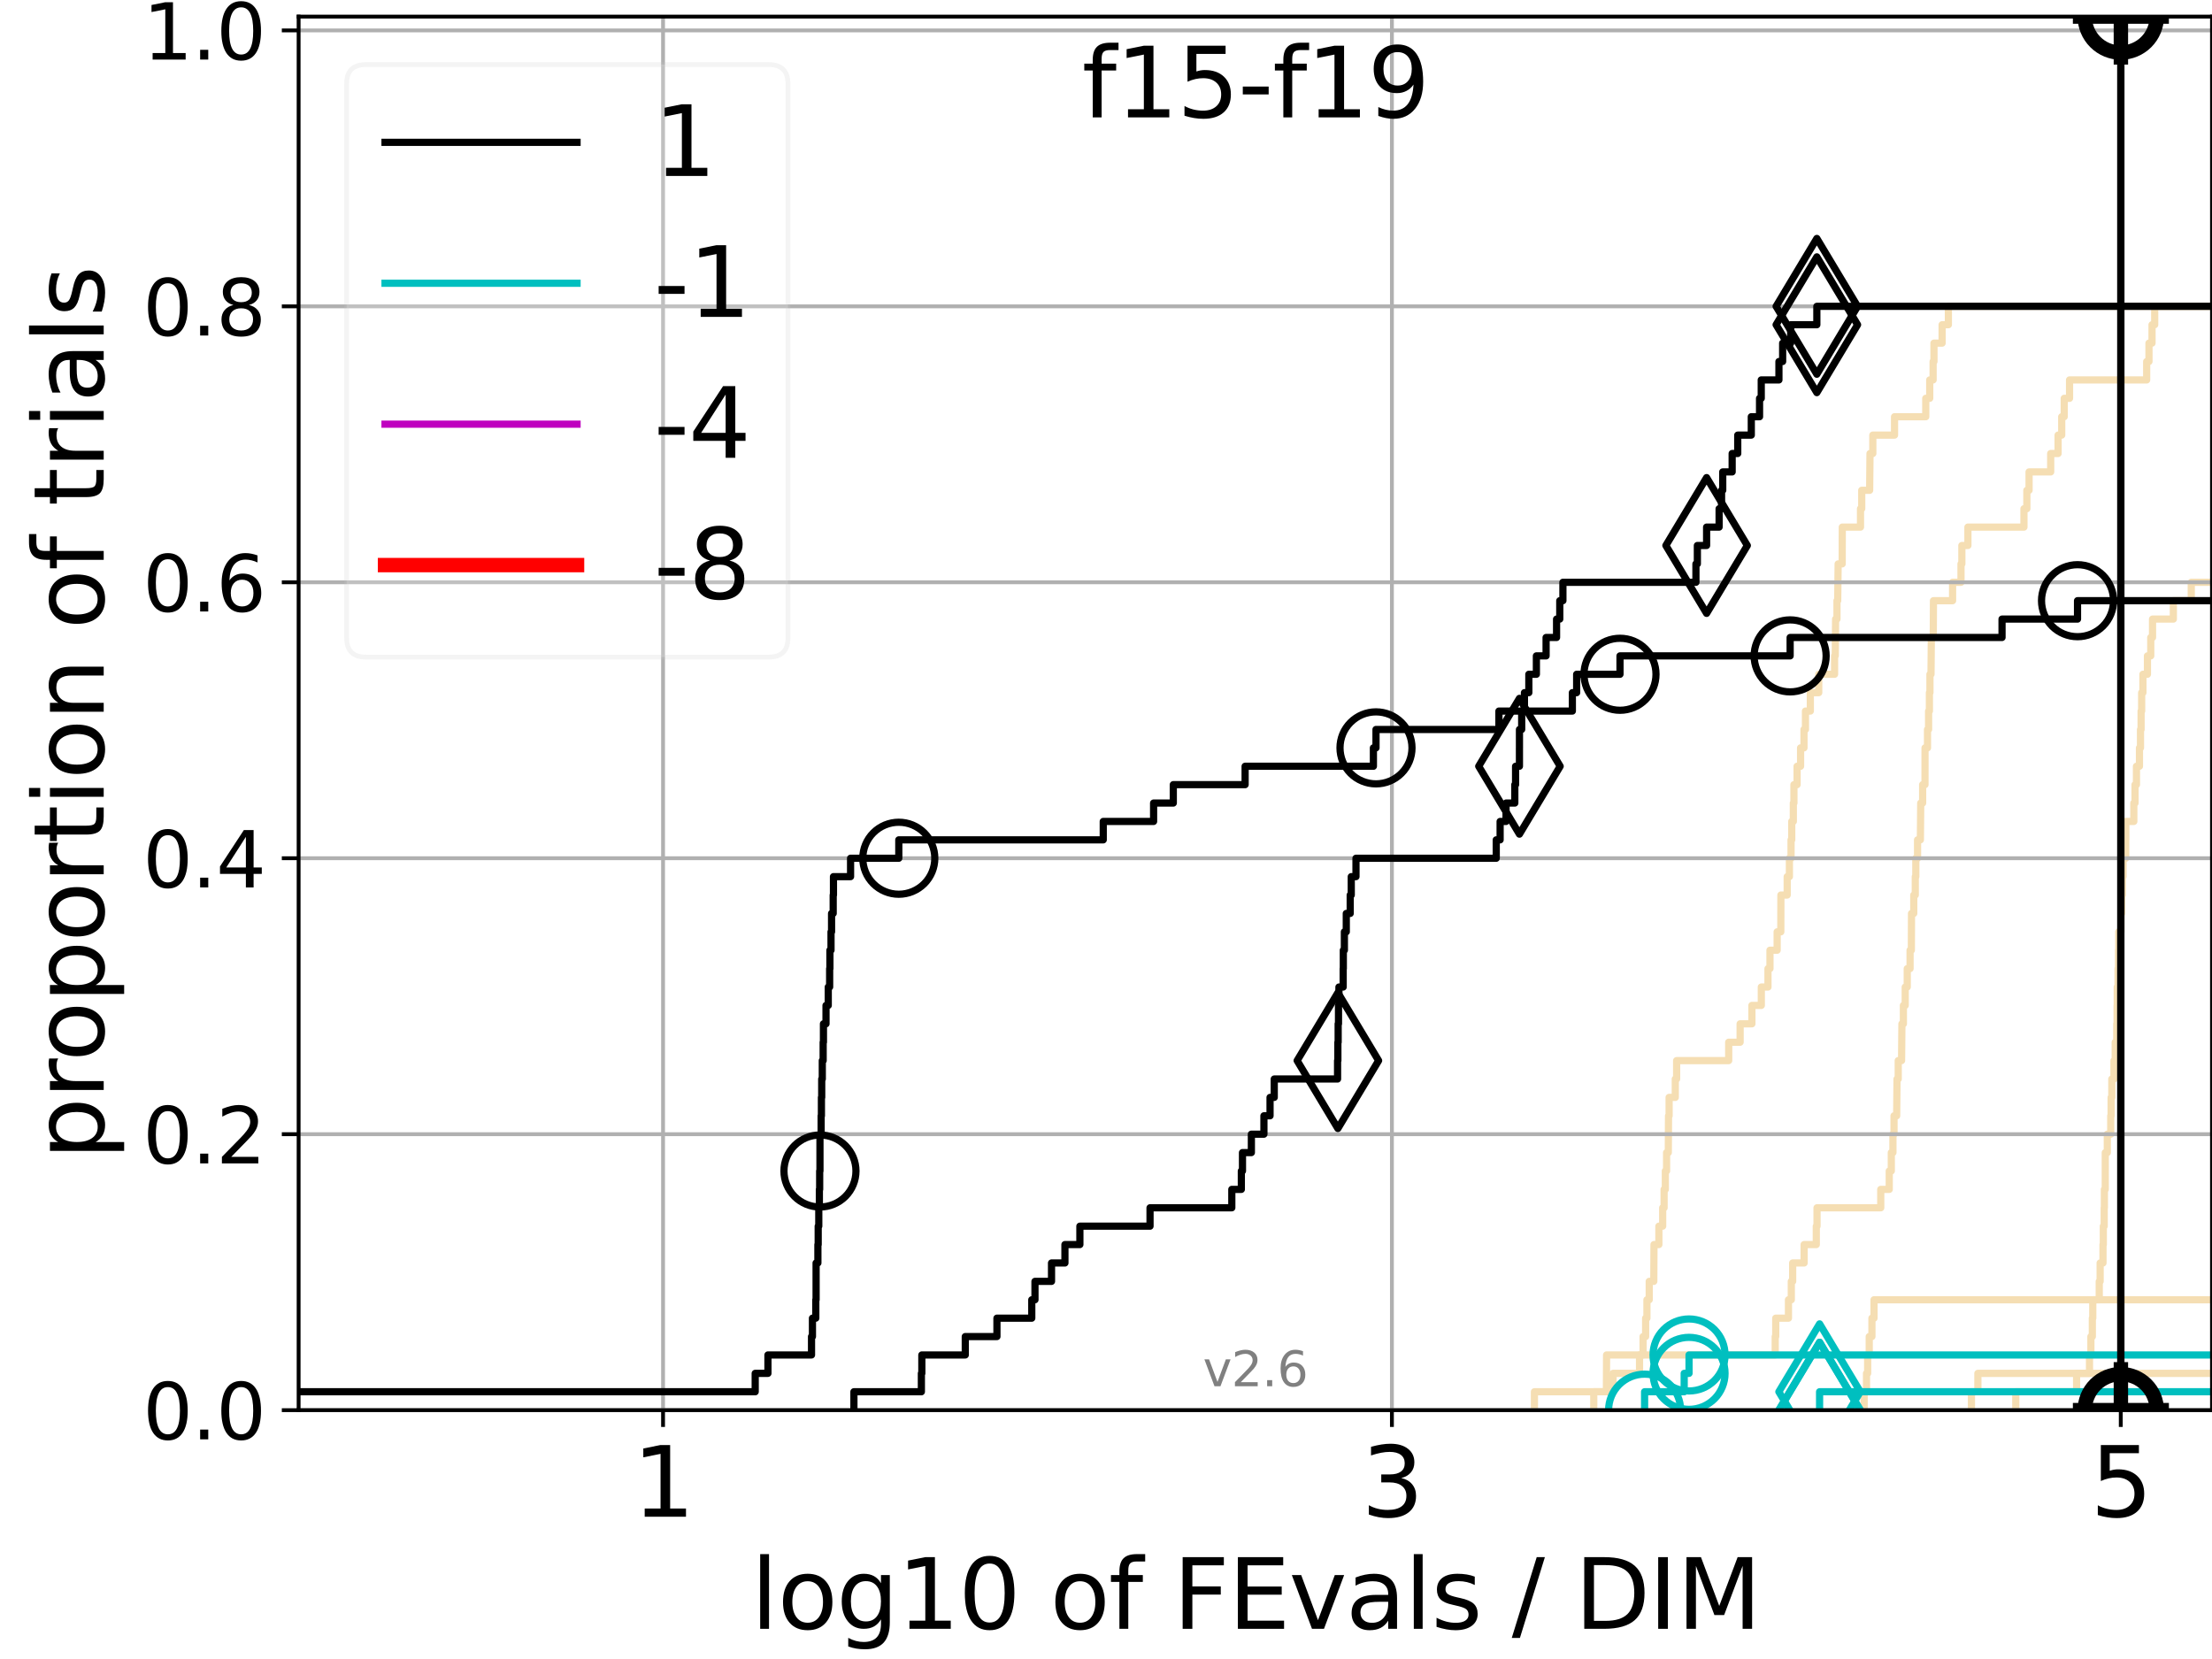 <?xml version="1.0" encoding="utf-8" standalone="no"?>
<!DOCTYPE svg PUBLIC "-//W3C//DTD SVG 1.1//EN"
  "http://www.w3.org/Graphics/SVG/1.1/DTD/svg11.dtd">
<svg xmlns:xlink="http://www.w3.org/1999/xlink" width="460.8pt" height="345.6pt" viewBox="0 0 460.8 345.6" xmlns="http://www.w3.org/2000/svg" version="1.1">
 <defs>
  <style type="text/css">*{stroke-linejoin: round; stroke-linecap: butt}</style>
 </defs>
 <g id="figure_1">
  <g id="patch_1">
   <path d="M 0 345.6 
L 460.8 345.6 
L 460.8 0 
L 0 0 
z
" style="fill: #ffffff"/>
  </g>
  <g id="axes_1">
   <g id="patch_2">
    <path d="M 62.208 293.76 
L 460.8 293.76 
L 460.8 3.456 
L 62.208 3.456 
z
" style="fill: #ffffff"/>
   </g>
   <g id="line2d_1"/>
   <g id="line2d_2"/>
   <g id="line2d_3"/>
   <g id="line2d_4"/>
   <g id="line2d_5"/>
   <g id="line2d_6"/>
   <g id="line2d_7"/>
   <g id="line2d_8"/>
   <g id="line2d_9">
    <path d="M 319.65 293.76 
L 319.65 289.928 
L 336.029 289.928 
L 336.029 286.095 
L 341.544 286.095 
L 341.544 282.263 
L 342.284 282.263 
L 342.284 278.43 
L 342.816 278.43 
L 342.816 274.598 
L 343.087 274.598 
L 343.087 270.766 
L 343.562 270.766 
L 343.562 266.933 
L 344.516 266.933 
L 344.556 259.268 
L 345.574 259.268 
L 345.574 255.436 
L 346.368 255.436 
L 346.368 251.604 
L 346.663 251.604 
L 346.663 247.771 
L 346.919 247.771 
L 346.919 243.939 
L 347.181 243.939 
L 347.181 240.106 
L 347.538 240.106 
L 347.584 232.442 
L 347.707 232.442 
L 347.707 228.609 
L 348.992 228.609 
L 348.992 224.777 
L 349.273 224.777 
L 349.273 220.944 
L 360.119 220.944 
L 360.119 217.112 
L 362.499 217.112 
L 362.499 213.28 
L 364.953 213.28 
L 364.953 209.447 
L 366.914 209.447 
L 366.914 205.615 
L 368.303 205.615 
L 368.303 201.782 
L 368.717 201.782 
L 368.717 197.95 
L 370.213 197.95 
L 370.213 194.118 
L 370.976 194.118 
L 370.993 186.453 
L 372.305 186.453 
L 372.305 182.621 
L 372.767 182.621 
L 372.767 178.788 
L 373.109 178.788 
L 373.109 174.956 
L 373.251 174.956 
L 373.251 171.123 
L 373.584 171.123 
L 373.584 167.291 
L 373.709 167.291 
L 373.709 163.459 
L 374.366 163.459 
L 374.366 159.626 
L 375.094 159.626 
L 375.094 155.794 
L 375.804 155.794 
L 375.804 151.961 
L 376.109 151.961 
L 376.109 148.129 
L 377.128 148.129 
L 377.128 144.297 
L 378.877 144.297 
L 378.877 140.464 
L 382.175 140.464 
L 382.175 136.632 
L 382.316 136.632 
L 382.39 128.967 
L 382.675 128.967 
L 382.675 125.135 
L 382.829 125.135 
L 382.919 117.47 
L 383.761 117.47 
L 383.781 109.805 
L 387.575 109.805 
L 387.575 105.973 
L 387.832 105.973 
L 387.832 102.14 
L 389.482 102.14 
L 389.555 94.475 
L 390.143 94.475 
L 390.143 90.643 
L 394.668 90.643 
L 394.668 86.811 
L 401.173 86.811 
L 401.173 82.978 
L 401.998 82.978 
L 401.998 79.146 
L 402.703 79.146 
L 402.703 75.313 
L 402.882 75.313 
L 402.882 71.481 
L 404.579 71.481 
L 404.579 67.649 
L 405.884 67.649 
L 405.884 63.816 
L 461.8 63.816 
L 461.8 63.816 
" clip-path="url(#pc95555b152)" style="fill: none; stroke: #f5deb3; stroke-width: 1.5; stroke-linecap: square"/>
   </g>
   <g id="line2d_10"/>
   <g id="line2d_11"/>
   <g id="line2d_12"/>
   <g id="line2d_13"/>
   <g id="line2d_14"/>
   <g id="line2d_15"/>
   <g id="line2d_16"/>
   <g id="line2d_17"/>
   <g id="line2d_18"/>
   <g id="line2d_19"/>
   <g id="line2d_20"/>
   <g id="line2d_21"/>
   <g id="line2d_22"/>
   <g id="line2d_23"/>
   <g id="line2d_24">
    <path d="M 332.011 293.76 
L 332.011 289.928 
L 334.645 289.928 
L 334.679 282.263 
L 369.807 282.263 
L 369.807 278.43 
L 369.919 278.43 
L 369.919 274.598 
L 372.568 274.598 
L 372.568 270.766 
L 373.161 270.766 
L 373.161 266.933 
L 373.445 266.933 
L 373.445 263.101 
L 375.832 263.101 
L 375.832 259.268 
L 378.367 259.268 
L 378.367 255.436 
L 378.519 255.436 
L 378.519 251.604 
L 391.795 251.604 
L 391.795 247.771 
L 393.566 247.771 
L 393.566 243.939 
L 393.994 243.939 
L 393.994 240.106 
L 394.332 240.106 
L 394.332 236.274 
L 394.56 236.274 
L 394.56 232.442 
L 395.11 232.442 
L 395.184 224.777 
L 395.436 224.777 
L 395.436 220.944 
L 396.132 220.944 
L 396.205 213.28 
L 396.512 213.28 
L 396.512 209.447 
L 396.891 209.447 
L 396.891 205.615 
L 397.315 205.615 
L 397.315 201.782 
L 397.901 201.782 
L 397.901 197.95 
L 398.171 197.95 
L 398.204 190.285 
L 398.673 190.285 
L 398.673 186.453 
L 398.988 186.453 
L 398.988 182.621 
L 399.102 182.621 
L 399.102 178.788 
L 399.462 178.788 
L 399.462 174.956 
L 400.05 174.956 
L 400.123 167.291 
L 400.521 167.291 
L 400.521 163.459 
L 401.012 163.459 
L 401.019 155.794 
L 401.536 155.794 
L 401.536 151.961 
L 401.761 151.961 
L 401.761 148.129 
L 401.929 148.129 
L 401.929 144.297 
L 402.043 144.297 
L 402.043 140.464 
L 402.264 140.464 
L 402.334 132.799 
L 402.734 132.799 
L 402.777 125.135 
L 406.759 125.135 
L 406.759 121.302 
L 408.512 121.302 
L 408.512 117.47 
L 408.692 117.47 
L 408.692 113.637 
L 409.952 113.637 
L 409.952 109.805 
L 421.627 109.805 
L 421.627 105.973 
L 422.23 105.973 
L 422.23 102.14 
L 422.692 102.14 
L 422.692 98.308 
L 427.196 98.308 
L 427.196 94.475 
L 428.737 94.475 
L 428.737 90.643 
L 429.494 90.643 
L 429.494 86.811 
L 430.016 86.811 
L 430.016 82.978 
L 431.125 82.978 
L 431.125 79.146 
L 447.193 79.146 
L 447.193 75.313 
L 447.67 75.313 
L 447.67 71.481 
L 448.307 71.481 
L 448.307 67.649 
L 448.864 67.649 
L 448.864 63.816 
L 461.8 63.816 
L 461.8 63.816 
" clip-path="url(#pc95555b152)" style="fill: none; stroke: #f5deb3; stroke-width: 1.5; stroke-linecap: square"/>
   </g>
   <g id="line2d_25">
    <path d="M 388.341 293.76 
L 388.341 289.928 
L 388.827 289.928 
L 388.827 286.095 
L 389.067 286.095 
L 389.067 282.263 
L 389.395 282.263 
L 389.395 278.43 
L 389.958 278.43 
L 389.958 274.598 
L 390.396 274.598 
L 390.396 270.766 
L 390.396 270.766 
L 390.396 270.766 
L 460.8 270.766 
" clip-path="url(#pc95555b152)" style="fill: none; stroke: #f5deb3; stroke-width: 1.5; stroke-linecap: square"/>
   </g>
   <g id="line2d_26">
    <path d="M 419.923 293.76 
L 419.923 289.928 
L 432.593 289.928 
L 432.593 286.095 
L 432.593 286.095 
L 432.593 286.095 
L 460.8 286.095 
" clip-path="url(#pc95555b152)" style="fill: none; stroke: #f5deb3; stroke-width: 1.5; stroke-linecap: square"/>
   </g>
   <g id="line2d_27"/>
   <g id="line2d_28">
    <path d="M 410.688 293.76 
L 410.688 289.928 
L 412.029 289.928 
L 412.029 286.095 
L 435.282 286.095 
L 435.282 282.263 
L 435.571 282.263 
L 435.571 278.43 
L 435.873 278.43 
L 435.873 274.598 
L 435.966 274.598 
L 435.966 270.766 
L 437.312 270.766 
L 437.312 266.933 
L 437.497 266.933 
L 437.497 263.101 
L 438.092 263.101 
L 438.092 259.268 
L 438.162 259.268 
L 438.162 255.436 
L 438.344 255.436 
L 438.344 251.604 
L 438.382 251.604 
L 438.382 247.771 
L 438.565 247.771 
L 438.565 243.939 
L 438.567 243.939 
L 438.567 240.106 
L 438.99 240.106 
L 438.99 236.274 
L 439.703 236.274 
L 439.703 232.442 
L 439.786 232.442 
L 439.786 228.609 
L 439.929 228.609 
L 439.929 224.777 
L 440.381 224.777 
L 440.381 220.944 
L 440.637 220.944 
L 440.637 217.112 
L 440.959 217.112 
L 440.959 213.28 
L 441.026 213.28 
L 441.026 209.447 
L 441.06 209.447 
L 441.06 205.615 
L 441.224 205.615 
L 441.224 201.782 
L 441.316 201.782 
L 441.316 197.95 
L 441.369 197.95 
L 441.369 194.118 
L 441.833 194.118 
L 441.833 190.285 
L 441.991 190.285 
L 441.991 186.453 
L 442.122 186.453 
L 442.122 182.621 
L 442.269 182.621 
L 442.269 178.788 
L 442.826 178.788 
L 442.826 174.956 
L 442.849 174.956 
L 442.849 171.123 
L 444.517 171.123 
L 444.517 167.291 
L 444.767 167.291 
L 444.767 163.459 
L 445.063 163.459 
L 445.063 159.626 
L 445.69 159.626 
L 445.69 155.794 
L 445.904 155.794 
L 445.904 151.961 
L 446.028 151.961 
L 446.028 148.129 
L 446.148 148.129 
L 446.148 144.297 
L 446.41 144.297 
L 446.41 140.464 
L 447.352 140.464 
L 447.352 136.632 
L 448.043 136.632 
L 448.043 132.799 
L 448.41 132.799 
L 448.41 128.967 
L 452.75 128.967 
L 452.75 125.135 
L 456.483 125.135 
L 456.483 121.302 
L 461.8 121.302 
" clip-path="url(#pc95555b152)" style="fill: none; stroke: #f5deb3; stroke-width: 1.5; stroke-linecap: square"/>
   </g>
   <g id="line2d_29"/>
   <g id="line2d_30"/>
   <g id="matplotlib.axis_1">
    <g id="xtick_1">
     <g id="line2d_31">
      <path d="M 138.126 293.76 
L 138.126 3.456 
" clip-path="url(#pc95555b152)" style="fill: none; stroke: #b0b0b0; stroke-width: 0.8; stroke-linecap: square"/>
     </g>
     <g id="line2d_32">
      <defs>
       <path id="m2dc862f357" d="M 0 0 
L 0 3.5 
" style="stroke: #000000; stroke-width: 0.8"/>
      </defs>
      <g>
       <use xlink:href="#m2dc862f357" x="138.126" y="293.76" style="stroke: #000000; stroke-width: 0.8"/>
      </g>
     </g>
     <g id="text_1">
      <!-- 1 -->
      <g transform="translate(131.763 315.957)scale(0.2 -0.2)">
       <defs>
        <path id="DejaVuSans-31" d="M 794 531 
L 1825 531 
L 1825 4091 
L 703 3866 
L 703 4441 
L 1819 4666 
L 2450 4666 
L 2450 531 
L 3481 531 
L 3481 0 
L 794 0 
L 794 531 
z
" transform="scale(0.016)"/>
       </defs>
       <use xlink:href="#DejaVuSans-31"/>
      </g>
     </g>
    </g>
    <g id="xtick_2">
     <g id="line2d_33">
      <path d="M 289.961 293.76 
L 289.961 3.456 
" clip-path="url(#pc95555b152)" style="fill: none; stroke: #b0b0b0; stroke-width: 0.8; stroke-linecap: square"/>
     </g>
     <g id="line2d_34">
      <g>
       <use xlink:href="#m2dc862f357" x="289.961" y="293.76" style="stroke: #000000; stroke-width: 0.8"/>
      </g>
     </g>
     <g id="text_2">
      <!-- 3 -->
      <g transform="translate(283.599 315.957)scale(0.2 -0.2)">
       <defs>
        <path id="DejaVuSans-33" d="M 2597 2516 
Q 3050 2419 3304 2112 
Q 3559 1806 3559 1356 
Q 3559 666 3084 287 
Q 2609 -91 1734 -91 
Q 1441 -91 1130 -33 
Q 819 25 488 141 
L 488 750 
Q 750 597 1062 519 
Q 1375 441 1716 441 
Q 2309 441 2620 675 
Q 2931 909 2931 1356 
Q 2931 1769 2642 2001 
Q 2353 2234 1838 2234 
L 1294 2234 
L 1294 2753 
L 1863 2753 
Q 2328 2753 2575 2939 
Q 2822 3125 2822 3475 
Q 2822 3834 2567 4026 
Q 2313 4219 1838 4219 
Q 1578 4219 1281 4162 
Q 984 4106 628 3988 
L 628 4550 
Q 988 4650 1302 4700 
Q 1616 4750 1894 4750 
Q 2613 4750 3031 4423 
Q 3450 4097 3450 3541 
Q 3450 3153 3228 2886 
Q 3006 2619 2597 2516 
z
" transform="scale(0.016)"/>
       </defs>
       <use xlink:href="#DejaVuSans-33"/>
      </g>
     </g>
    </g>
    <g id="xtick_3">
     <g id="line2d_35">
      <path d="M 441.797 293.76 
L 441.797 3.456 
" clip-path="url(#pc95555b152)" style="fill: none; stroke: #b0b0b0; stroke-width: 0.8; stroke-linecap: square"/>
     </g>
     <g id="line2d_36">
      <g>
       <use xlink:href="#m2dc862f357" x="441.797" y="293.76" style="stroke: #000000; stroke-width: 0.8"/>
      </g>
     </g>
     <g id="text_3">
      <!-- 5 -->
      <g transform="translate(435.434 315.957)scale(0.2 -0.2)">
       <defs>
        <path id="DejaVuSans-35" d="M 691 4666 
L 3169 4666 
L 3169 4134 
L 1269 4134 
L 1269 2991 
Q 1406 3038 1543 3061 
Q 1681 3084 1819 3084 
Q 2600 3084 3056 2656 
Q 3513 2228 3513 1497 
Q 3513 744 3044 326 
Q 2575 -91 1722 -91 
Q 1428 -91 1123 -41 
Q 819 9 494 109 
L 494 744 
Q 775 591 1075 516 
Q 1375 441 1709 441 
Q 2250 441 2565 725 
Q 2881 1009 2881 1497 
Q 2881 1984 2565 2268 
Q 2250 2553 1709 2553 
Q 1456 2553 1204 2497 
Q 953 2441 691 2322 
L 691 4666 
z
" transform="scale(0.016)"/>
       </defs>
       <use xlink:href="#DejaVuSans-35"/>
      </g>
     </g>
    </g>
    <g id="text_4">
     <!-- log10 of FEvals / DIM -->
     <g transform="translate(156.431 339.313)scale(0.2 -0.2)">
      <defs>
       <path id="DejaVuSans-6c" d="M 603 4863 
L 1178 4863 
L 1178 0 
L 603 0 
L 603 4863 
z
" transform="scale(0.016)"/>
       <path id="DejaVuSans-6f" d="M 1959 3097 
Q 1497 3097 1228 2736 
Q 959 2375 959 1747 
Q 959 1119 1226 758 
Q 1494 397 1959 397 
Q 2419 397 2687 759 
Q 2956 1122 2956 1747 
Q 2956 2369 2687 2733 
Q 2419 3097 1959 3097 
z
M 1959 3584 
Q 2709 3584 3137 3096 
Q 3566 2609 3566 1747 
Q 3566 888 3137 398 
Q 2709 -91 1959 -91 
Q 1206 -91 779 398 
Q 353 888 353 1747 
Q 353 2609 779 3096 
Q 1206 3584 1959 3584 
z
" transform="scale(0.016)"/>
       <path id="DejaVuSans-67" d="M 2906 1791 
Q 2906 2416 2648 2759 
Q 2391 3103 1925 3103 
Q 1463 3103 1205 2759 
Q 947 2416 947 1791 
Q 947 1169 1205 825 
Q 1463 481 1925 481 
Q 2391 481 2648 825 
Q 2906 1169 2906 1791 
z
M 3481 434 
Q 3481 -459 3084 -895 
Q 2688 -1331 1869 -1331 
Q 1566 -1331 1297 -1286 
Q 1028 -1241 775 -1147 
L 775 -588 
Q 1028 -725 1275 -790 
Q 1522 -856 1778 -856 
Q 2344 -856 2625 -561 
Q 2906 -266 2906 331 
L 2906 616 
Q 2728 306 2450 153 
Q 2172 0 1784 0 
Q 1141 0 747 490 
Q 353 981 353 1791 
Q 353 2603 747 3093 
Q 1141 3584 1784 3584 
Q 2172 3584 2450 3431 
Q 2728 3278 2906 2969 
L 2906 3500 
L 3481 3500 
L 3481 434 
z
" transform="scale(0.016)"/>
       <path id="DejaVuSans-30" d="M 2034 4250 
Q 1547 4250 1301 3770 
Q 1056 3291 1056 2328 
Q 1056 1369 1301 889 
Q 1547 409 2034 409 
Q 2525 409 2770 889 
Q 3016 1369 3016 2328 
Q 3016 3291 2770 3770 
Q 2525 4250 2034 4250 
z
M 2034 4750 
Q 2819 4750 3233 4129 
Q 3647 3509 3647 2328 
Q 3647 1150 3233 529 
Q 2819 -91 2034 -91 
Q 1250 -91 836 529 
Q 422 1150 422 2328 
Q 422 3509 836 4129 
Q 1250 4750 2034 4750 
z
" transform="scale(0.016)"/>
       <path id="DejaVuSans-20" transform="scale(0.016)"/>
       <path id="DejaVuSans-66" d="M 2375 4863 
L 2375 4384 
L 1825 4384 
Q 1516 4384 1395 4259 
Q 1275 4134 1275 3809 
L 1275 3500 
L 2222 3500 
L 2222 3053 
L 1275 3053 
L 1275 0 
L 697 0 
L 697 3053 
L 147 3053 
L 147 3500 
L 697 3500 
L 697 3744 
Q 697 4328 969 4595 
Q 1241 4863 1831 4863 
L 2375 4863 
z
" transform="scale(0.016)"/>
       <path id="DejaVuSans-46" d="M 628 4666 
L 3309 4666 
L 3309 4134 
L 1259 4134 
L 1259 2759 
L 3109 2759 
L 3109 2228 
L 1259 2228 
L 1259 0 
L 628 0 
L 628 4666 
z
" transform="scale(0.016)"/>
       <path id="DejaVuSans-45" d="M 628 4666 
L 3578 4666 
L 3578 4134 
L 1259 4134 
L 1259 2753 
L 3481 2753 
L 3481 2222 
L 1259 2222 
L 1259 531 
L 3634 531 
L 3634 0 
L 628 0 
L 628 4666 
z
" transform="scale(0.016)"/>
       <path id="DejaVuSans-76" d="M 191 3500 
L 800 3500 
L 1894 563 
L 2988 3500 
L 3597 3500 
L 2284 0 
L 1503 0 
L 191 3500 
z
" transform="scale(0.016)"/>
       <path id="DejaVuSans-61" d="M 2194 1759 
Q 1497 1759 1228 1600 
Q 959 1441 959 1056 
Q 959 750 1161 570 
Q 1363 391 1709 391 
Q 2188 391 2477 730 
Q 2766 1069 2766 1631 
L 2766 1759 
L 2194 1759 
z
M 3341 1997 
L 3341 0 
L 2766 0 
L 2766 531 
Q 2569 213 2275 61 
Q 1981 -91 1556 -91 
Q 1019 -91 701 211 
Q 384 513 384 1019 
Q 384 1609 779 1909 
Q 1175 2209 1959 2209 
L 2766 2209 
L 2766 2266 
Q 2766 2663 2505 2880 
Q 2244 3097 1772 3097 
Q 1472 3097 1187 3025 
Q 903 2953 641 2809 
L 641 3341 
Q 956 3463 1253 3523 
Q 1550 3584 1831 3584 
Q 2591 3584 2966 3190 
Q 3341 2797 3341 1997 
z
" transform="scale(0.016)"/>
       <path id="DejaVuSans-73" d="M 2834 3397 
L 2834 2853 
Q 2591 2978 2328 3040 
Q 2066 3103 1784 3103 
Q 1356 3103 1142 2972 
Q 928 2841 928 2578 
Q 928 2378 1081 2264 
Q 1234 2150 1697 2047 
L 1894 2003 
Q 2506 1872 2764 1633 
Q 3022 1394 3022 966 
Q 3022 478 2636 193 
Q 2250 -91 1575 -91 
Q 1294 -91 989 -36 
Q 684 19 347 128 
L 347 722 
Q 666 556 975 473 
Q 1284 391 1588 391 
Q 1994 391 2212 530 
Q 2431 669 2431 922 
Q 2431 1156 2273 1281 
Q 2116 1406 1581 1522 
L 1381 1569 
Q 847 1681 609 1914 
Q 372 2147 372 2553 
Q 372 3047 722 3315 
Q 1072 3584 1716 3584 
Q 2034 3584 2315 3537 
Q 2597 3491 2834 3397 
z
" transform="scale(0.016)"/>
       <path id="DejaVuSans-2f" d="M 1625 4666 
L 2156 4666 
L 531 -594 
L 0 -594 
L 1625 4666 
z
" transform="scale(0.016)"/>
       <path id="DejaVuSans-44" d="M 1259 4147 
L 1259 519 
L 2022 519 
Q 2988 519 3436 956 
Q 3884 1394 3884 2338 
Q 3884 3275 3436 3711 
Q 2988 4147 2022 4147 
L 1259 4147 
z
M 628 4666 
L 1925 4666 
Q 3281 4666 3915 4102 
Q 4550 3538 4550 2338 
Q 4550 1131 3912 565 
Q 3275 0 1925 0 
L 628 0 
L 628 4666 
z
" transform="scale(0.016)"/>
       <path id="DejaVuSans-49" d="M 628 4666 
L 1259 4666 
L 1259 0 
L 628 0 
L 628 4666 
z
" transform="scale(0.016)"/>
       <path id="DejaVuSans-4d" d="M 628 4666 
L 1569 4666 
L 2759 1491 
L 3956 4666 
L 4897 4666 
L 4897 0 
L 4281 0 
L 4281 4097 
L 3078 897 
L 2444 897 
L 1241 4097 
L 1241 0 
L 628 0 
L 628 4666 
z
" transform="scale(0.016)"/>
      </defs>
      <use xlink:href="#DejaVuSans-6c"/>
      <use xlink:href="#DejaVuSans-6f" x="27.783"/>
      <use xlink:href="#DejaVuSans-67" x="88.965"/>
      <use xlink:href="#DejaVuSans-31" x="152.441"/>
      <use xlink:href="#DejaVuSans-30" x="216.064"/>
      <use xlink:href="#DejaVuSans-20" x="279.688"/>
      <use xlink:href="#DejaVuSans-6f" x="311.475"/>
      <use xlink:href="#DejaVuSans-66" x="372.656"/>
      <use xlink:href="#DejaVuSans-20" x="407.861"/>
      <use xlink:href="#DejaVuSans-46" x="439.648"/>
      <use xlink:href="#DejaVuSans-45" x="497.168"/>
      <use xlink:href="#DejaVuSans-76" x="560.352"/>
      <use xlink:href="#DejaVuSans-61" x="619.531"/>
      <use xlink:href="#DejaVuSans-6c" x="680.811"/>
      <use xlink:href="#DejaVuSans-73" x="708.594"/>
      <use xlink:href="#DejaVuSans-20" x="760.693"/>
      <use xlink:href="#DejaVuSans-2f" x="792.48"/>
      <use xlink:href="#DejaVuSans-20" x="826.172"/>
      <use xlink:href="#DejaVuSans-44" x="857.959"/>
      <use xlink:href="#DejaVuSans-49" x="934.961"/>
      <use xlink:href="#DejaVuSans-4d" x="964.453"/>
     </g>
    </g>
   </g>
   <g id="matplotlib.axis_2">
    <g id="ytick_1">
     <g id="line2d_37">
      <path d="M 62.208 293.76 
L 460.8 293.76 
" clip-path="url(#pc95555b152)" style="fill: none; stroke: #b0b0b0; stroke-width: 0.8; stroke-linecap: square"/>
     </g>
     <g id="line2d_38">
      <defs>
       <path id="m172d02d6e6" d="M 0 0 
L -3.5 0 
" style="stroke: #000000; stroke-width: 0.8"/>
      </defs>
      <g>
       <use xlink:href="#m172d02d6e6" x="62.208" y="293.76" style="stroke: #000000; stroke-width: 0.8"/>
      </g>
     </g>
     <g id="text_5">
      <!-- 0.0 -->
      <g transform="translate(29.763 299.839)scale(0.16 -0.16)">
       <defs>
        <path id="DejaVuSans-2e" d="M 684 794 
L 1344 794 
L 1344 0 
L 684 0 
L 684 794 
z
" transform="scale(0.016)"/>
       </defs>
       <use xlink:href="#DejaVuSans-30"/>
       <use xlink:href="#DejaVuSans-2e" x="63.623"/>
       <use xlink:href="#DejaVuSans-30" x="95.41"/>
      </g>
     </g>
    </g>
    <g id="ytick_2">
     <g id="line2d_39">
      <path d="M 62.208 236.274 
L 460.8 236.274 
" clip-path="url(#pc95555b152)" style="fill: none; stroke: #b0b0b0; stroke-width: 0.8; stroke-linecap: square"/>
     </g>
     <g id="line2d_40">
      <g>
       <use xlink:href="#m172d02d6e6" x="62.208" y="236.274" style="stroke: #000000; stroke-width: 0.8"/>
      </g>
     </g>
     <g id="text_6">
      <!-- 0.2 -->
      <g transform="translate(29.763 242.353)scale(0.16 -0.16)">
       <defs>
        <path id="DejaVuSans-32" d="M 1228 531 
L 3431 531 
L 3431 0 
L 469 0 
L 469 531 
Q 828 903 1448 1529 
Q 2069 2156 2228 2338 
Q 2531 2678 2651 2914 
Q 2772 3150 2772 3378 
Q 2772 3750 2511 3984 
Q 2250 4219 1831 4219 
Q 1534 4219 1204 4116 
Q 875 4013 500 3803 
L 500 4441 
Q 881 4594 1212 4672 
Q 1544 4750 1819 4750 
Q 2544 4750 2975 4387 
Q 3406 4025 3406 3419 
Q 3406 3131 3298 2873 
Q 3191 2616 2906 2266 
Q 2828 2175 2409 1742 
Q 1991 1309 1228 531 
z
" transform="scale(0.016)"/>
       </defs>
       <use xlink:href="#DejaVuSans-30"/>
       <use xlink:href="#DejaVuSans-2e" x="63.623"/>
       <use xlink:href="#DejaVuSans-32" x="95.41"/>
      </g>
     </g>
    </g>
    <g id="ytick_3">
     <g id="line2d_41">
      <path d="M 62.208 178.788 
L 460.8 178.788 
" clip-path="url(#pc95555b152)" style="fill: none; stroke: #b0b0b0; stroke-width: 0.8; stroke-linecap: square"/>
     </g>
     <g id="line2d_42">
      <g>
       <use xlink:href="#m172d02d6e6" x="62.208" y="178.788" style="stroke: #000000; stroke-width: 0.8"/>
      </g>
     </g>
     <g id="text_7">
      <!-- 0.4 -->
      <g transform="translate(29.763 184.867)scale(0.16 -0.16)">
       <defs>
        <path id="DejaVuSans-34" d="M 2419 4116 
L 825 1625 
L 2419 1625 
L 2419 4116 
z
M 2253 4666 
L 3047 4666 
L 3047 1625 
L 3713 1625 
L 3713 1100 
L 3047 1100 
L 3047 0 
L 2419 0 
L 2419 1100 
L 313 1100 
L 313 1709 
L 2253 4666 
z
" transform="scale(0.016)"/>
       </defs>
       <use xlink:href="#DejaVuSans-30"/>
       <use xlink:href="#DejaVuSans-2e" x="63.623"/>
       <use xlink:href="#DejaVuSans-34" x="95.41"/>
      </g>
     </g>
    </g>
    <g id="ytick_4">
     <g id="line2d_43">
      <path d="M 62.208 121.302 
L 460.8 121.302 
" clip-path="url(#pc95555b152)" style="fill: none; stroke: #b0b0b0; stroke-width: 0.8; stroke-linecap: square"/>
     </g>
     <g id="line2d_44">
      <g>
       <use xlink:href="#m172d02d6e6" x="62.208" y="121.302" style="stroke: #000000; stroke-width: 0.8"/>
      </g>
     </g>
     <g id="text_8">
      <!-- 0.6 -->
      <g transform="translate(29.763 127.381)scale(0.16 -0.16)">
       <defs>
        <path id="DejaVuSans-36" d="M 2113 2584 
Q 1688 2584 1439 2293 
Q 1191 2003 1191 1497 
Q 1191 994 1439 701 
Q 1688 409 2113 409 
Q 2538 409 2786 701 
Q 3034 994 3034 1497 
Q 3034 2003 2786 2293 
Q 2538 2584 2113 2584 
z
M 3366 4563 
L 3366 3988 
Q 3128 4100 2886 4159 
Q 2644 4219 2406 4219 
Q 1781 4219 1451 3797 
Q 1122 3375 1075 2522 
Q 1259 2794 1537 2939 
Q 1816 3084 2150 3084 
Q 2853 3084 3261 2657 
Q 3669 2231 3669 1497 
Q 3669 778 3244 343 
Q 2819 -91 2113 -91 
Q 1303 -91 875 529 
Q 447 1150 447 2328 
Q 447 3434 972 4092 
Q 1497 4750 2381 4750 
Q 2619 4750 2861 4703 
Q 3103 4656 3366 4563 
z
" transform="scale(0.016)"/>
       </defs>
       <use xlink:href="#DejaVuSans-30"/>
       <use xlink:href="#DejaVuSans-2e" x="63.623"/>
       <use xlink:href="#DejaVuSans-36" x="95.41"/>
      </g>
     </g>
    </g>
    <g id="ytick_5">
     <g id="line2d_45">
      <path d="M 62.208 63.816 
L 460.8 63.816 
" clip-path="url(#pc95555b152)" style="fill: none; stroke: #b0b0b0; stroke-width: 0.8; stroke-linecap: square"/>
     </g>
     <g id="line2d_46">
      <g>
       <use xlink:href="#m172d02d6e6" x="62.208" y="63.816" style="stroke: #000000; stroke-width: 0.8"/>
      </g>
     </g>
     <g id="text_9">
      <!-- 0.8 -->
      <g transform="translate(29.763 69.895)scale(0.16 -0.16)">
       <defs>
        <path id="DejaVuSans-38" d="M 2034 2216 
Q 1584 2216 1326 1975 
Q 1069 1734 1069 1313 
Q 1069 891 1326 650 
Q 1584 409 2034 409 
Q 2484 409 2743 651 
Q 3003 894 3003 1313 
Q 3003 1734 2745 1975 
Q 2488 2216 2034 2216 
z
M 1403 2484 
Q 997 2584 770 2862 
Q 544 3141 544 3541 
Q 544 4100 942 4425 
Q 1341 4750 2034 4750 
Q 2731 4750 3128 4425 
Q 3525 4100 3525 3541 
Q 3525 3141 3298 2862 
Q 3072 2584 2669 2484 
Q 3125 2378 3379 2068 
Q 3634 1759 3634 1313 
Q 3634 634 3220 271 
Q 2806 -91 2034 -91 
Q 1263 -91 848 271 
Q 434 634 434 1313 
Q 434 1759 690 2068 
Q 947 2378 1403 2484 
z
M 1172 3481 
Q 1172 3119 1398 2916 
Q 1625 2713 2034 2713 
Q 2441 2713 2670 2916 
Q 2900 3119 2900 3481 
Q 2900 3844 2670 4047 
Q 2441 4250 2034 4250 
Q 1625 4250 1398 4047 
Q 1172 3844 1172 3481 
z
" transform="scale(0.016)"/>
       </defs>
       <use xlink:href="#DejaVuSans-30"/>
       <use xlink:href="#DejaVuSans-2e" x="63.623"/>
       <use xlink:href="#DejaVuSans-38" x="95.41"/>
      </g>
     </g>
    </g>
    <g id="ytick_6">
     <g id="line2d_47">
      <path d="M 62.208 6.33 
L 460.8 6.33 
" clip-path="url(#pc95555b152)" style="fill: none; stroke: #b0b0b0; stroke-width: 0.8; stroke-linecap: square"/>
     </g>
     <g id="line2d_48">
      <g>
       <use xlink:href="#m172d02d6e6" x="62.208" y="6.33" style="stroke: #000000; stroke-width: 0.8"/>
      </g>
     </g>
     <g id="text_10">
      <!-- 1.0 -->
      <g transform="translate(29.763 12.409)scale(0.16 -0.16)">
       <use xlink:href="#DejaVuSans-31"/>
       <use xlink:href="#DejaVuSans-2e" x="63.623"/>
       <use xlink:href="#DejaVuSans-30" x="95.41"/>
      </g>
     </g>
    </g>
    <g id="text_11">
     <!-- proportion of trials -->
     <g transform="translate(21.604 241.614)rotate(-90)scale(0.2 -0.2)">
      <defs>
       <path id="DejaVuSans-70" d="M 1159 525 
L 1159 -1331 
L 581 -1331 
L 581 3500 
L 1159 3500 
L 1159 2969 
Q 1341 3281 1617 3432 
Q 1894 3584 2278 3584 
Q 2916 3584 3314 3078 
Q 3713 2572 3713 1747 
Q 3713 922 3314 415 
Q 2916 -91 2278 -91 
Q 1894 -91 1617 61 
Q 1341 213 1159 525 
z
M 3116 1747 
Q 3116 2381 2855 2742 
Q 2594 3103 2138 3103 
Q 1681 3103 1420 2742 
Q 1159 2381 1159 1747 
Q 1159 1113 1420 752 
Q 1681 391 2138 391 
Q 2594 391 2855 752 
Q 3116 1113 3116 1747 
z
" transform="scale(0.016)"/>
       <path id="DejaVuSans-72" d="M 2631 2963 
Q 2534 3019 2420 3045 
Q 2306 3072 2169 3072 
Q 1681 3072 1420 2755 
Q 1159 2438 1159 1844 
L 1159 0 
L 581 0 
L 581 3500 
L 1159 3500 
L 1159 2956 
Q 1341 3275 1631 3429 
Q 1922 3584 2338 3584 
Q 2397 3584 2469 3576 
Q 2541 3569 2628 3553 
L 2631 2963 
z
" transform="scale(0.016)"/>
       <path id="DejaVuSans-74" d="M 1172 4494 
L 1172 3500 
L 2356 3500 
L 2356 3053 
L 1172 3053 
L 1172 1153 
Q 1172 725 1289 603 
Q 1406 481 1766 481 
L 2356 481 
L 2356 0 
L 1766 0 
Q 1100 0 847 248 
Q 594 497 594 1153 
L 594 3053 
L 172 3053 
L 172 3500 
L 594 3500 
L 594 4494 
L 1172 4494 
z
" transform="scale(0.016)"/>
       <path id="DejaVuSans-69" d="M 603 3500 
L 1178 3500 
L 1178 0 
L 603 0 
L 603 3500 
z
M 603 4863 
L 1178 4863 
L 1178 4134 
L 603 4134 
L 603 4863 
z
" transform="scale(0.016)"/>
       <path id="DejaVuSans-6e" d="M 3513 2113 
L 3513 0 
L 2938 0 
L 2938 2094 
Q 2938 2591 2744 2837 
Q 2550 3084 2163 3084 
Q 1697 3084 1428 2787 
Q 1159 2491 1159 1978 
L 1159 0 
L 581 0 
L 581 3500 
L 1159 3500 
L 1159 2956 
Q 1366 3272 1645 3428 
Q 1925 3584 2291 3584 
Q 2894 3584 3203 3211 
Q 3513 2838 3513 2113 
z
" transform="scale(0.016)"/>
      </defs>
      <use xlink:href="#DejaVuSans-70"/>
      <use xlink:href="#DejaVuSans-72" x="63.477"/>
      <use xlink:href="#DejaVuSans-6f" x="102.34"/>
      <use xlink:href="#DejaVuSans-70" x="163.521"/>
      <use xlink:href="#DejaVuSans-6f" x="226.998"/>
      <use xlink:href="#DejaVuSans-72" x="288.18"/>
      <use xlink:href="#DejaVuSans-74" x="329.293"/>
      <use xlink:href="#DejaVuSans-69" x="368.502"/>
      <use xlink:href="#DejaVuSans-6f" x="396.285"/>
      <use xlink:href="#DejaVuSans-6e" x="457.467"/>
      <use xlink:href="#DejaVuSans-20" x="520.846"/>
      <use xlink:href="#DejaVuSans-6f" x="552.633"/>
      <use xlink:href="#DejaVuSans-66" x="613.814"/>
      <use xlink:href="#DejaVuSans-20" x="649.02"/>
      <use xlink:href="#DejaVuSans-74" x="680.807"/>
      <use xlink:href="#DejaVuSans-72" x="720.016"/>
      <use xlink:href="#DejaVuSans-69" x="761.129"/>
      <use xlink:href="#DejaVuSans-61" x="788.912"/>
      <use xlink:href="#DejaVuSans-6c" x="850.191"/>
      <use xlink:href="#DejaVuSans-73" x="877.975"/>
     </g>
    </g>
   </g>
   <g id="line2d_49">
    <path d="M 177.887 293.76 
L 177.887 289.928 
L 191.94 289.928 
L 191.94 286.095 
L 192.036 286.095 
L 192.036 282.263 
L 201.085 282.263 
L 201.085 278.43 
L 207.681 278.43 
L 207.681 274.598 
L 214.938 274.598 
L 214.938 270.766 
L 215.605 270.766 
L 215.605 266.933 
L 219.051 266.933 
L 219.051 263.101 
L 221.846 263.101 
L 221.846 259.268 
L 224.96 259.268 
L 224.96 255.436 
L 239.572 255.436 
L 239.572 251.604 
L 256.609 251.604 
L 256.609 247.771 
L 258.593 247.771 
L 258.593 243.939 
L 258.831 243.939 
L 258.831 240.106 
L 260.685 240.106 
L 260.685 236.274 
L 263.299 236.274 
L 263.299 232.442 
L 264.573 232.442 
L 264.573 228.609 
L 265.448 228.609 
L 265.448 224.777 
L 278.639 224.777 
L 278.639 220.944 
L 278.704 220.944 
L 278.704 217.112 
L 278.762 217.112 
L 278.762 213.28 
L 278.834 213.28 
L 278.834 209.447 
L 278.924 209.447 
L 278.924 205.615 
L 279.808 205.615 
L 279.808 201.782 
L 279.839 201.782 
L 279.839 197.95 
L 280.06 197.95 
L 280.06 194.118 
L 280.456 194.118 
L 280.456 190.285 
L 281.273 190.285 
L 281.273 186.453 
L 281.493 186.453 
L 281.493 182.621 
L 282.476 182.621 
L 282.476 178.788 
L 311.694 178.788 
L 311.694 174.956 
L 312.502 174.956 
L 312.502 171.123 
L 313.736 171.123 
L 313.736 167.291 
L 315.563 167.291 
L 315.563 163.459 
L 315.722 163.459 
L 315.722 159.626 
L 316.527 159.626 
L 316.527 155.794 
L 316.531 155.794 
L 316.531 151.961 
L 316.995 151.961 
L 316.995 148.129 
L 317.569 148.129 
L 317.569 144.297 
L 318.484 144.297 
L 318.484 140.464 
L 320.057 140.464 
L 320.057 136.632 
L 322.079 136.632 
L 322.079 132.799 
L 324.261 132.799 
L 324.261 128.967 
L 324.928 128.967 
L 324.928 125.135 
L 325.583 125.135 
L 325.583 121.302 
L 353.293 121.302 
L 353.293 117.47 
L 353.592 117.47 
L 353.592 113.637 
L 355.517 113.637 
L 355.517 109.805 
L 358.122 109.805 
L 358.122 105.973 
L 358.633 105.973 
L 358.633 102.14 
L 358.877 102.14 
L 358.877 98.308 
L 360.84 98.308 
L 360.84 94.475 
L 362.003 94.475 
L 362.003 90.643 
L 364.827 90.643 
L 364.827 86.811 
L 366.546 86.811 
L 366.546 82.978 
L 366.899 82.978 
L 366.899 79.146 
L 370.584 79.146 
L 370.584 75.313 
L 371.357 75.313 
L 371.357 71.481 
L 373.035 71.481 
L 373.035 67.649 
L 378.482 67.649 
L 378.482 63.816 
L 378.482 63.816 
L 378.482 63.816 
L 460.8 63.816 
" clip-path="url(#pc95555b152)" style="fill: none; stroke: #000000; stroke-width: 1.5; stroke-linecap: square"/>
   </g>
   <g id="line2d_50">
    <defs>
     <path id="mecf8880c60" d="M 0 14.142 
L 8.485 0 
L 0 -14.142 
L -8.485 0 
z
" style="stroke: #000000; stroke-width: 1.5; stroke-linejoin: miter"/>
    </defs>
    <g clip-path="url(#pc95555b152)">
     <use xlink:href="#mecf8880c60" x="278.704" y="220.944" style="fill-opacity: 0; stroke: #000000; stroke-width: 1.5; stroke-linejoin: miter"/>
     <use xlink:href="#mecf8880c60" x="316.527" y="159.626" style="fill-opacity: 0; stroke: #000000; stroke-width: 1.5; stroke-linejoin: miter"/>
     <use xlink:href="#mecf8880c60" x="355.517" y="113.637" style="fill-opacity: 0; stroke: #000000; stroke-width: 1.5; stroke-linejoin: miter"/>
     <use xlink:href="#mecf8880c60" x="378.482" y="67.649" style="fill-opacity: 0; stroke: #000000; stroke-width: 1.5; stroke-linejoin: miter"/>
     <use xlink:href="#mecf8880c60" x="378.482" y="63.816" style="fill-opacity: 0; stroke: #000000; stroke-width: 1.5; stroke-linejoin: miter"/>
    </g>
   </g>
   <g id="line2d_51">
    <path clip-path="url(#pc95555b152)" style="fill: none; stroke: #000000; stroke-width: 1.5; stroke-linecap: square"/>
    <g clip-path="url(#pc95555b152)">
     <use xlink:href="#mecf8880c60" x="-1" y="581.19" style="fill-opacity: 0; stroke: #000000; stroke-width: 1.5; stroke-linejoin: miter"/>
     <use xlink:href="#mecf8880c60" x="460.8" y="581.19" style="fill-opacity: 0; stroke: #000000; stroke-width: 1.5; stroke-linejoin: miter"/>
    </g>
   </g>
   <g id="line2d_52">
    <path d="M 60.517 293.76 
L 60.517 289.928 
L 157.322 289.928 
L 157.322 286.095 
L 159.975 286.095 
L 159.975 282.263 
L 169.054 282.263 
L 169.054 278.43 
L 169.247 278.43 
L 169.247 274.598 
L 169.945 274.598 
L 169.945 270.766 
L 170.008 270.766 
L 170.008 266.933 
L 170.008 266.933 
L 170.008 263.101 
L 170.382 263.101 
L 170.382 259.268 
L 170.444 259.268 
L 170.444 255.436 
L 170.567 255.436 
L 170.567 251.604 
L 170.69 251.604 
L 170.69 247.771 
L 170.752 247.771 
L 170.752 243.939 
L 170.813 243.939 
L 170.813 240.106 
L 170.813 240.106 
L 170.813 236.274 
L 171.057 236.274 
L 171.057 232.442 
L 171.117 232.442 
L 171.117 228.609 
L 171.178 228.609 
L 171.178 224.777 
L 171.299 224.777 
L 171.299 220.944 
L 171.479 220.944 
L 171.479 217.112 
L 171.539 217.112 
L 171.539 213.28 
L 172.073 213.28 
L 172.073 209.447 
L 172.541 209.447 
L 172.541 205.615 
L 172.83 205.615 
L 172.83 201.782 
L 172.887 201.782 
L 172.887 197.95 
L 173.116 197.95 
L 173.116 194.118 
L 173.23 194.118 
L 173.23 190.285 
L 173.569 190.285 
L 173.569 186.453 
L 173.626 186.453 
L 173.626 182.621 
L 177.189 182.621 
L 177.189 178.788 
L 187.236 178.788 
L 187.236 174.956 
L 229.827 174.956 
L 229.827 171.123 
L 240.316 171.123 
L 240.316 167.291 
L 244.419 167.291 
L 244.419 163.459 
L 259.382 163.459 
L 259.382 159.626 
L 286.106 159.626 
L 286.106 155.794 
L 286.646 155.794 
L 286.646 151.961 
L 312.251 151.961 
L 312.251 148.129 
L 327.552 148.129 
L 327.552 144.297 
L 328.446 144.297 
L 328.446 140.464 
L 337.475 140.464 
L 337.475 136.632 
L 372.918 136.632 
L 372.918 132.799 
L 417.06 132.799 
L 417.06 128.967 
L 432.786 128.967 
L 432.786 125.135 
L 432.786 125.135 
L 432.786 125.135 
L 460.8 125.135 
" clip-path="url(#pc95555b152)" style="fill: none; stroke: #000000; stroke-width: 1.5; stroke-linecap: square"/>
   </g>
   <g id="line2d_53">
    <defs>
     <path id="mc16291e44c" d="M 0 7.5 
C 1.989 7.5 3.897 6.71 5.303 5.303 
C 6.71 3.897 7.5 1.989 7.5 0 
C 7.5 -1.989 6.71 -3.897 5.303 -5.303 
C 3.897 -6.71 1.989 -7.5 0 -7.5 
C -1.989 -7.5 -3.897 -6.71 -5.303 -5.303 
C -6.71 -3.897 -7.5 -1.989 -7.5 0 
C -7.5 1.989 -6.71 3.897 -5.303 5.303 
C -3.897 6.71 -1.989 7.5 0 7.5 
z
" style="stroke: #000000; stroke-width: 1.5"/>
    </defs>
    <g clip-path="url(#pc95555b152)">
     <use xlink:href="#mc16291e44c" x="170.813" y="243.939" style="fill-opacity: 0; stroke: #000000; stroke-width: 1.5"/>
     <use xlink:href="#mc16291e44c" x="187.236" y="178.788" style="fill-opacity: 0; stroke: #000000; stroke-width: 1.5"/>
     <use xlink:href="#mc16291e44c" x="286.646" y="155.794" style="fill-opacity: 0; stroke: #000000; stroke-width: 1.5"/>
     <use xlink:href="#mc16291e44c" x="337.475" y="140.464" style="fill-opacity: 0; stroke: #000000; stroke-width: 1.5"/>
     <use xlink:href="#mc16291e44c" x="372.918" y="136.632" style="fill-opacity: 0; stroke: #000000; stroke-width: 1.5"/>
     <use xlink:href="#mc16291e44c" x="432.786" y="125.135" style="fill-opacity: 0; stroke: #000000; stroke-width: 1.5"/>
    </g>
   </g>
   <g id="line2d_54">
    <path clip-path="url(#pc95555b152)" style="fill: none; stroke: #000000; stroke-width: 1.5; stroke-linecap: square"/>
   </g>
   <g id="line2d_55">
    <path d="M 379.054 293.76 
L 379.054 289.928 
L 379.054 289.928 
L 379.054 289.928 
L 460.8 289.928 
" clip-path="url(#pc95555b152)" style="fill: none; stroke: #00bfbf; stroke-width: 1.5; stroke-linecap: square"/>
   </g>
   <g id="line2d_56">
    <defs>
     <path id="m9995d43988" d="M 0 14.142 
L 8.485 0 
L 0 -14.142 
L -8.485 0 
z
" style="stroke: #00bfbf; stroke-width: 1.5; stroke-linejoin: miter"/>
    </defs>
    <g clip-path="url(#pc95555b152)">
     <use xlink:href="#m9995d43988" x="379.054" y="293.76" style="fill-opacity: 0; stroke: #00bfbf; stroke-width: 1.5; stroke-linejoin: miter"/>
     <use xlink:href="#m9995d43988" x="379.054" y="293.76" style="fill-opacity: 0; stroke: #00bfbf; stroke-width: 1.5; stroke-linejoin: miter"/>
     <use xlink:href="#m9995d43988" x="379.054" y="289.928" style="fill-opacity: 0; stroke: #00bfbf; stroke-width: 1.5; stroke-linejoin: miter"/>
    </g>
   </g>
   <g id="line2d_57">
    <path clip-path="url(#pc95555b152)" style="fill: none; stroke: #00bfbf; stroke-width: 1.5; stroke-linecap: square"/>
    <g clip-path="url(#pc95555b152)">
     <use xlink:href="#m9995d43988" x="-1" y="581.19" style="fill-opacity: 0; stroke: #00bfbf; stroke-width: 1.5; stroke-linejoin: miter"/>
     <use xlink:href="#m9995d43988" x="460.8" y="581.19" style="fill-opacity: 0; stroke: #00bfbf; stroke-width: 1.5; stroke-linejoin: miter"/>
    </g>
   </g>
   <g id="line2d_58">
    <path d="M 342.6 293.76 
L 342.6 289.928 
L 350.848 289.928 
L 350.848 286.095 
L 351.858 286.095 
L 351.858 282.263 
L 351.858 282.263 
L 351.858 282.263 
L 460.8 282.263 
" clip-path="url(#pc95555b152)" style="fill: none; stroke: #00bfbf; stroke-width: 1.5; stroke-linecap: square"/>
   </g>
   <g id="line2d_59">
    <defs>
     <path id="m68475067b1" d="M 0 7.5 
C 1.989 7.5 3.897 6.71 5.303 5.303 
C 6.71 3.897 7.5 1.989 7.5 0 
C 7.5 -1.989 6.71 -3.897 5.303 -5.303 
C 3.897 -6.71 1.989 -7.5 0 -7.5 
C -1.989 -7.5 -3.897 -6.71 -5.303 -5.303 
C -6.71 -3.897 -7.5 -1.989 -7.5 0 
C -7.5 1.989 -6.71 3.897 -5.303 5.303 
C -3.897 6.71 -1.989 7.5 0 7.5 
z
" style="stroke: #00bfbf; stroke-width: 1.5"/>
    </defs>
    <g clip-path="url(#pc95555b152)">
     <use xlink:href="#m68475067b1" x="342.6" y="293.76" style="fill-opacity: 0; stroke: #00bfbf; stroke-width: 1.5"/>
     <use xlink:href="#m68475067b1" x="351.858" y="286.095" style="fill-opacity: 0; stroke: #00bfbf; stroke-width: 1.5"/>
     <use xlink:href="#m68475067b1" x="351.858" y="282.263" style="fill-opacity: 0; stroke: #00bfbf; stroke-width: 1.5"/>
    </g>
   </g>
   <g id="line2d_60">
    <path clip-path="url(#pc95555b152)" style="fill: none; stroke: #00bfbf; stroke-width: 1.5; stroke-linecap: square"/>
   </g>
   <g id="line2d_61"/>
   <g id="line2d_62"/>
   <g id="line2d_63"/>
   <g id="line2d_64"/>
   <g id="line2d_65">
    <path d="M 441.819 293.76 
L 441.819 3.456 
" clip-path="url(#pc95555b152)" style="fill: none; stroke: #000000; stroke-width: 1.5; stroke-linecap: square"/>
    <defs>
     <path id="m331e388eb6" d="M -10 0 
L 10 0 
M 0 10 
L 0 -10 
" style="stroke: #000000; stroke-width: 3"/>
    </defs>
    <g clip-path="url(#pc95555b152)">
     <use xlink:href="#m331e388eb6" x="441.819" y="293.76" style="stroke: #000000; stroke-width: 3"/>
     <use xlink:href="#m331e388eb6" x="441.819" y="3.456" style="stroke: #000000; stroke-width: 3"/>
    </g>
   </g>
   <g id="line2d_66">
    <path d="M 441.797 293.76 
L 441.797 3.456 
" clip-path="url(#pc95555b152)" style="fill: none; stroke: #000000; stroke-width: 1.5; stroke-linecap: square"/>
    <defs>
     <path id="mfbefb81817" d="M 0 7.5 
C 1.989 7.5 3.897 6.71 5.303 5.303 
C 6.71 3.897 7.5 1.989 7.5 0 
C 7.5 -1.989 6.71 -3.897 5.303 -5.303 
C 3.897 -6.71 1.989 -7.5 0 -7.5 
C -1.989 -7.5 -3.897 -6.71 -5.303 -5.303 
C -6.71 -3.897 -7.5 -1.989 -7.5 0 
C -7.5 1.989 -6.71 3.897 -5.303 5.303 
C -3.897 6.71 -1.989 7.5 0 7.5 
z
" style="stroke: #000000; stroke-width: 3"/>
    </defs>
    <g clip-path="url(#pc95555b152)">
     <use xlink:href="#mfbefb81817" x="441.797" y="293.76" style="fill-opacity: 0; stroke: #000000; stroke-width: 3"/>
     <use xlink:href="#mfbefb81817" x="441.797" y="3.456" style="fill-opacity: 0; stroke: #000000; stroke-width: 3"/>
    </g>
   </g>
   <g id="patch_3">
    <path d="M 62.208 293.76 
L 62.208 3.456 
" style="fill: none; stroke: #000000; stroke-width: 0.8; stroke-linejoin: miter; stroke-linecap: square"/>
   </g>
   <g id="patch_4">
    <path d="M 460.8 293.76 
L 460.8 3.456 
" style="fill: none; stroke: #000000; stroke-width: 0.8; stroke-linejoin: miter; stroke-linecap: square"/>
   </g>
   <g id="patch_5">
    <path d="M 62.208 293.76 
L 460.8 293.76 
" style="fill: none; stroke: #000000; stroke-width: 0.8; stroke-linejoin: miter; stroke-linecap: square"/>
   </g>
   <g id="patch_6">
    <path d="M 62.208 3.456 
L 460.8 3.456 
" style="fill: none; stroke: #000000; stroke-width: 0.8; stroke-linejoin: miter; stroke-linecap: square"/>
   </g>
   <g id="text_12">
    <!-- f15-f19 -->
    <g transform="translate(225.406 24.459)scale(0.2 -0.2)">
     <defs>
      <path id="DejaVuSans-2d" d="M 313 2009 
L 1997 2009 
L 1997 1497 
L 313 1497 
L 313 2009 
z
" transform="scale(0.016)"/>
      <path id="DejaVuSans-39" d="M 703 97 
L 703 672 
Q 941 559 1184 500 
Q 1428 441 1663 441 
Q 2288 441 2617 861 
Q 2947 1281 2994 2138 
Q 2813 1869 2534 1725 
Q 2256 1581 1919 1581 
Q 1219 1581 811 2004 
Q 403 2428 403 3163 
Q 403 3881 828 4315 
Q 1253 4750 1959 4750 
Q 2769 4750 3195 4129 
Q 3622 3509 3622 2328 
Q 3622 1225 3098 567 
Q 2575 -91 1691 -91 
Q 1453 -91 1209 -44 
Q 966 3 703 97 
z
M 1959 2075 
Q 2384 2075 2632 2365 
Q 2881 2656 2881 3163 
Q 2881 3666 2632 3958 
Q 2384 4250 1959 4250 
Q 1534 4250 1286 3958 
Q 1038 3666 1038 3163 
Q 1038 2656 1286 2365 
Q 1534 2075 1959 2075 
z
" transform="scale(0.016)"/>
     </defs>
     <use xlink:href="#DejaVuSans-66"/>
     <use xlink:href="#DejaVuSans-31" x="35.205"/>
     <use xlink:href="#DejaVuSans-35" x="98.828"/>
     <use xlink:href="#DejaVuSans-2d" x="162.451"/>
     <use xlink:href="#DejaVuSans-66" x="198.535"/>
     <use xlink:href="#DejaVuSans-31" x="233.74"/>
     <use xlink:href="#DejaVuSans-39" x="297.363"/>
    </g>
   </g>
   <g id="text_13">
    <!-- absolute targets -->
    <g transform="translate(62.208 609.933)scale(0.14 -0.14)">
     <defs>
      <path id="DejaVuSans-62" d="M 3116 1747 
Q 3116 2381 2855 2742 
Q 2594 3103 2138 3103 
Q 1681 3103 1420 2742 
Q 1159 2381 1159 1747 
Q 1159 1113 1420 752 
Q 1681 391 2138 391 
Q 2594 391 2855 752 
Q 3116 1113 3116 1747 
z
M 1159 2969 
Q 1341 3281 1617 3432 
Q 1894 3584 2278 3584 
Q 2916 3584 3314 3078 
Q 3713 2572 3713 1747 
Q 3713 922 3314 415 
Q 2916 -91 2278 -91 
Q 1894 -91 1617 61 
Q 1341 213 1159 525 
L 1159 0 
L 581 0 
L 581 4863 
L 1159 4863 
L 1159 2969 
z
" transform="scale(0.016)"/>
      <path id="DejaVuSans-75" d="M 544 1381 
L 544 3500 
L 1119 3500 
L 1119 1403 
Q 1119 906 1312 657 
Q 1506 409 1894 409 
Q 2359 409 2629 706 
Q 2900 1003 2900 1516 
L 2900 3500 
L 3475 3500 
L 3475 0 
L 2900 0 
L 2900 538 
Q 2691 219 2414 64 
Q 2138 -91 1772 -91 
Q 1169 -91 856 284 
Q 544 659 544 1381 
z
M 1991 3584 
L 1991 3584 
z
" transform="scale(0.016)"/>
      <path id="DejaVuSans-65" d="M 3597 1894 
L 3597 1613 
L 953 1613 
Q 991 1019 1311 708 
Q 1631 397 2203 397 
Q 2534 397 2845 478 
Q 3156 559 3463 722 
L 3463 178 
Q 3153 47 2828 -22 
Q 2503 -91 2169 -91 
Q 1331 -91 842 396 
Q 353 884 353 1716 
Q 353 2575 817 3079 
Q 1281 3584 2069 3584 
Q 2775 3584 3186 3129 
Q 3597 2675 3597 1894 
z
M 3022 2063 
Q 3016 2534 2758 2815 
Q 2500 3097 2075 3097 
Q 1594 3097 1305 2825 
Q 1016 2553 972 2059 
L 3022 2063 
z
" transform="scale(0.016)"/>
     </defs>
     <use xlink:href="#DejaVuSans-61"/>
     <use xlink:href="#DejaVuSans-62" x="61.279"/>
     <use xlink:href="#DejaVuSans-73" x="124.756"/>
     <use xlink:href="#DejaVuSans-6f" x="176.855"/>
     <use xlink:href="#DejaVuSans-6c" x="238.037"/>
     <use xlink:href="#DejaVuSans-75" x="265.82"/>
     <use xlink:href="#DejaVuSans-74" x="329.199"/>
     <use xlink:href="#DejaVuSans-65" x="368.408"/>
     <use xlink:href="#DejaVuSans-20" x="429.932"/>
     <use xlink:href="#DejaVuSans-74" x="461.719"/>
     <use xlink:href="#DejaVuSans-61" x="500.928"/>
     <use xlink:href="#DejaVuSans-72" x="562.207"/>
     <use xlink:href="#DejaVuSans-67" x="601.57"/>
     <use xlink:href="#DejaVuSans-65" x="665.047"/>
     <use xlink:href="#DejaVuSans-74" x="726.57"/>
     <use xlink:href="#DejaVuSans-73" x="765.779"/>
    </g>
   </g>
   <g id="text_14">
    <!-- v2.6 -->
    <g style="fill: #808080" transform="translate(250.593 288.777)scale(0.1 -0.1)">
     <use xlink:href="#DejaVuSans-76"/>
     <use xlink:href="#DejaVuSans-32" x="59.18"/>
     <use xlink:href="#DejaVuSans-2e" x="122.803"/>
     <use xlink:href="#DejaVuSans-36" x="154.59"/>
    </g>
   </g>
   <g id="legend_1">
    <g id="patch_7">
     <path d="M 76.208 136.881 
L 160.149 136.881 
Q 164.149 136.881 164.149 132.881 
L 164.149 17.456 
Q 164.149 13.456 160.149 13.456 
L 76.208 13.456 
Q 72.208 13.456 72.208 17.456 
L 72.208 132.881 
Q 72.208 136.881 76.208 136.881 
z
" style="fill: #ffffff; opacity: 0.2; stroke: #cccccc; stroke-linejoin: miter"/>
    </g>
    <g id="line2d_67">
     <path d="M 80.208 29.653 
L 80.208 29.653 
L 100.208 29.653 
L 100.208 29.653 
L 120.208 29.653 
" style="fill: none; stroke: #000000; stroke-width: 1.5; stroke-linecap: square"/>
    </g>
    <g id="text_15">
     <!-- 1 -->
     <g transform="translate(136.208 36.653)scale(0.2 -0.2)">
      <use xlink:href="#DejaVuSans-31"/>
     </g>
    </g>
    <g id="line2d_68">
     <path d="M 80.208 59.009 
L 80.208 59.009 
L 100.208 59.009 
L 100.208 59.009 
L 120.208 59.009 
" style="fill: none; stroke: #00bfbf; stroke-width: 1.5; stroke-linecap: square"/>
    </g>
    <g id="text_16">
     <!-- -1 -->
     <g transform="translate(136.208 66.009)scale(0.2 -0.2)">
      <use xlink:href="#DejaVuSans-2d"/>
      <use xlink:href="#DejaVuSans-31" x="36.084"/>
     </g>
    </g>
    <g id="line2d_69">
     <path d="M 80.208 88.365 
L 100.208 88.365 
L 120.208 88.365 
" style="fill: none; stroke: #bf00bf; stroke-width: 1.5; stroke-linecap: square"/>
    </g>
    <g id="text_17">
     <!-- -4 -->
     <g transform="translate(136.208 95.365)scale(0.2 -0.2)">
      <use xlink:href="#DejaVuSans-2d"/>
      <use xlink:href="#DejaVuSans-34" x="36.084"/>
     </g>
    </g>
    <g id="line2d_70">
     <path d="M 80.208 117.722 
L 100.208 117.722 
L 120.208 117.722 
" style="fill: none; stroke: #ff0000; stroke-width: 3; stroke-linecap: square"/>
    </g>
    <g id="text_18">
     <!-- -8 -->
     <g transform="translate(136.208 124.722)scale(0.2 -0.2)">
      <use xlink:href="#DejaVuSans-2d"/>
      <use xlink:href="#DejaVuSans-38" x="36.084"/>
     </g>
    </g>
   </g>
  </g>
 </g>
 <defs>
  <clipPath id="pc95555b152">
   <rect x="62.208" y="3.456" width="398.592" height="290.304"/>
  </clipPath>
 </defs>
</svg>
